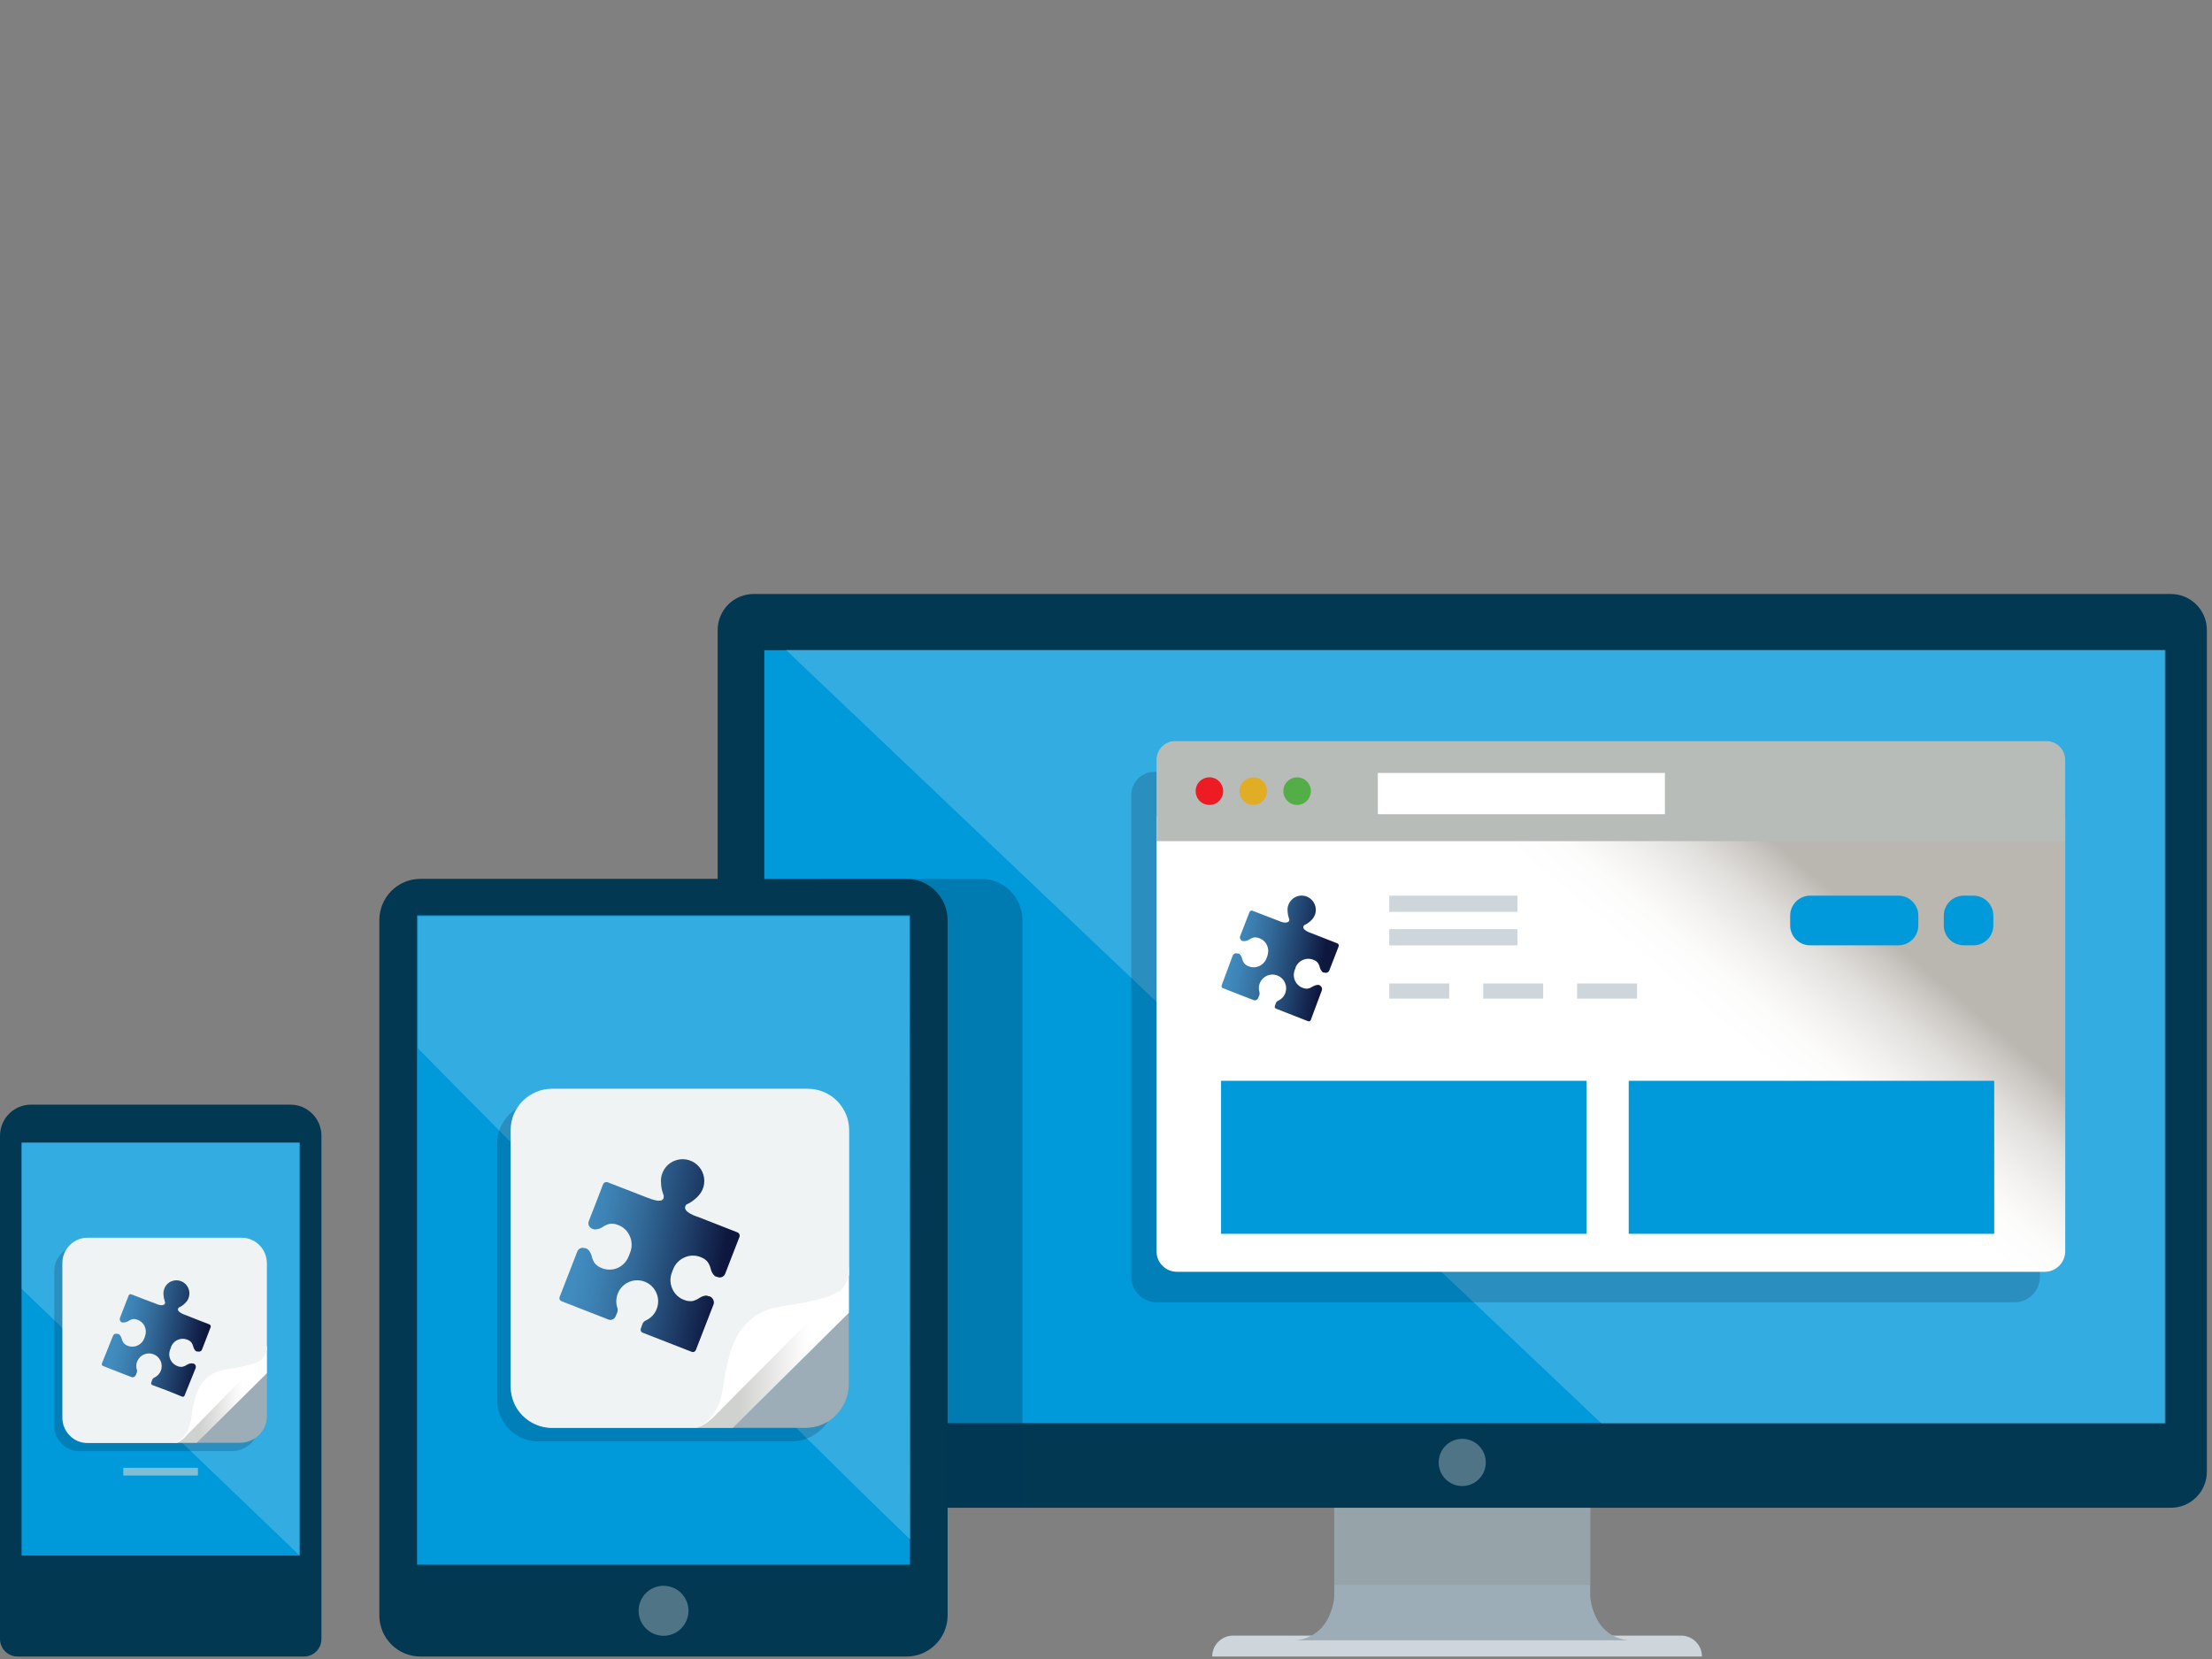 <?xml version="1.0" encoding="UTF-8"?>
<svg width="440px" height="330px" viewBox="0 0 440 330" version="1.1" xmlns="http://www.w3.org/2000/svg" xmlns:xlink="http://www.w3.org/1999/xlink">
    <rect x="0" y="0" width="440" height="330" fill="#808080" stroke="none"/>
    <title>Graphic elements / Icons / Rich icons / applications</title>
    <defs>
        <linearGradient x1="17.271%" y1="69.244%" x2="82.614%" y2="30.097%" id="linearGradient-1">
            <stop stop-color="#FFFFFF" offset="66%"></stop>
            <stop stop-color="#FCFCFB" offset="74%"></stop>
            <stop stop-color="#F2F1F0" offset="81%"></stop>
            <stop stop-color="#E2E0DD" offset="89%"></stop>
            <stop stop-color="#CBC8C3" offset="96%"></stop>
            <stop stop-color="#BAB6B0" offset="100%"></stop>
        </linearGradient>
        <linearGradient x1="0%" y1="50%" x2="100%" y2="50%" id="linearGradient-2">
            <stop stop-color="#D0D2CF" offset="28%"></stop>
            <stop stop-color="#FFFFFF" offset="74%"></stop>
        </linearGradient>
        <linearGradient x1="13.457%" y1="36.135%" x2="92.943%" y2="50.897%" id="linearGradient-3">
            <stop stop-color="#418CBF" offset="1%"></stop>
            <stop stop-color="#3D83B5" offset="15%"></stop>
            <stop stop-color="#326A99" offset="40%"></stop>
            <stop stop-color="#20426D" offset="71%"></stop>
            <stop stop-color="#0E183F" offset="100%"></stop>
        </linearGradient>
        <linearGradient x1="0%" y1="50%" x2="100%" y2="50%" id="linearGradient-4">
            <stop stop-color="#D0D2CF" offset="28%"></stop>
            <stop stop-color="#FFFFFF" offset="74%"></stop>
        </linearGradient>
        <linearGradient x1="11.489%" y1="36.533%" x2="90.831%" y2="51.292%" id="linearGradient-5">
            <stop stop-color="#418CBF" offset="1%"></stop>
            <stop stop-color="#3D83B5" offset="15%"></stop>
            <stop stop-color="#326A99" offset="40%"></stop>
            <stop stop-color="#20426D" offset="71%"></stop>
            <stop stop-color="#0E183F" offset="100%"></stop>
        </linearGradient>
        <linearGradient x1="8.165%" y1="34.111%" x2="87.462%" y2="48.891%" id="linearGradient-6">
            <stop stop-color="#418CBF" offset="1%"></stop>
            <stop stop-color="#3D83B5" offset="15%"></stop>
            <stop stop-color="#326A99" offset="40%"></stop>
            <stop stop-color="#20426D" offset="71%"></stop>
            <stop stop-color="#0E183F" offset="100%"></stop>
        </linearGradient>
    </defs>
    <g id="Graphic-elements-/-Icons-/-Rich-icons-/-applications" stroke="none" stroke-width="1" fill="none" fill-rule="evenodd">
        <g id="Applications" transform="translate(0, 118)" fill-rule="nonzero">
            <path d="M334.4,207.35 L245.27,207.35 C242.982,207.356 241.128,209.214 241.122,211.508 L338.548,211.508 C338.542,209.214 336.688,207.356 334.4,207.35 L334.4,207.35 Z" id="Path" fill="#CED6DB"></path>
            <path d="M23.492,201.707 C23.502,199.464 21.929,197.527 19.736,197.083 C17.543,196.638 15.343,197.81 14.482,199.88 C13.622,201.95 14.341,204.342 16.2,205.589 C18.059,206.837 20.539,206.593 22.121,205.007 C22.993,204.131 23.486,202.945 23.492,201.707 Z" id="Path" fill="#4E7486"></path>
            <path d="M316.317,199.628 L316.317,171.6 L265.404,171.6 L265.404,199.661 C265.26,201.167 264.828,202.631 264.132,203.973 C262.749,206.737 259.872,208.427 256.791,208.285 L324.931,208.285 C321.851,208.431 318.976,206.739 317.601,203.973 C316.901,202.62 316.465,201.145 316.317,199.628 L316.317,199.628 Z" id="Path" fill="#9DADB7"></path>
            <g id="Group" opacity="0.5" transform="translate(264.439, 180.4)" fill="#8F9C9B">
                <polygon id="Path" style="mix-blend-mode: multiply;" points="0.955 0.385 26.422 0.385 51.9 0.385 51.9 8.635 51.9 16.874 26.422 16.874 0.955 16.874 0.955 8.635"></polygon>
            </g>
            <path d="M431.814,181.918 L149.918,181.918 C148.017,181.921 146.193,181.165 144.849,179.817 C143.504,178.47 142.753,176.641 142.753,174.735 L142.753,7.337 C142.753,5.431 143.504,3.602 144.849,2.255 C146.193,0.907 148.017,0.151 149.918,0.154 L431.814,0.154 C433.716,0.151 435.54,0.907 436.884,2.255 C438.229,3.602 438.98,5.431 438.98,7.337 L438.98,174.735 C438.98,176.641 438.229,178.47 436.884,179.817 C435.54,181.165 433.716,181.921 431.814,181.918 L431.814,181.918 Z" id="Path" fill="#023852"></path>
            <polygon id="Path" fill="#0099DA" points="152.036 165.088 291.333 165.088 430.618 165.088 430.618 88.209 430.618 11.33 291.333 11.33 152.036 11.33 152.036 88.209"></polygon>
            <path d="M295.546,172.92 C295.556,170.677 293.983,168.74 291.79,168.296 C289.597,167.851 287.396,169.023 286.536,171.093 C285.676,173.163 286.395,175.555 288.254,176.802 C290.113,178.05 292.593,177.806 294.175,176.22 C295.047,175.344 295.54,174.158 295.546,172.92 L295.546,172.92 Z" id="Path" fill="#4E7486"></path>
            <g id="Group" opacity="0.2" transform="translate(155.81, 11)" fill="#FFFFFF">
                <path d="M0.527,0.275 L21.001,19.734 L41.476,39.182 C61.666,58.359 81.874,77.528 102.1,96.69 L162.756,154.154 L275.005,154.154 L275.005,0.275 L0.527,0.275 Z" id="Path"></path>
            </g>
            <path d="M195.213,56.815 L163.283,56.815 L163.283,181.907 L203.377,181.907 L203.377,64.999 C203.353,60.489 199.712,56.839 195.213,56.815 L195.213,56.815 Z" id="Path" fill="#023852" opacity="0.3" style="mix-blend-mode: multiply;"></path>
            <path d="M401.168,35.519 L229.634,35.519 C227.089,35.519 225.025,37.587 225.025,40.139 L225.025,135.993 C225.031,138.785 227.288,141.047 230.073,141.053 L400.729,141.053 C403.514,141.047 405.771,138.785 405.777,135.993 L405.777,40.139 C405.777,37.587 403.713,35.519 401.168,35.519 L401.168,35.519 Z" id="Path" fill="#081935" opacity="0.2" style="mix-blend-mode: multiply;"></path>
            <path d="M230.051,44.352 L410.802,44.352 L410.802,130.9 C410.796,133.151 408.977,134.975 406.731,134.981 L234.111,134.981 C233.032,134.981 231.998,134.551 231.236,133.785 C230.474,133.019 230.048,131.981 230.051,130.9 L230.051,44.352 L230.051,44.352 Z" id="Path" fill="url(#linearGradient-1)"></path>
            <path d="M233.716,29.425 L407.082,29.425 C409.131,29.425 410.791,31.09 410.791,33.143 L410.791,49.313 L230.051,49.313 L230.051,33.143 C230.051,31.09 231.711,29.425 233.76,29.425 L233.716,29.425 Z" id="Path" fill="#B7BCB8"></path>
            <path d="M243.306,39.369 C243.309,38.639 243.021,37.938 242.506,37.421 C241.99,36.905 241.291,36.616 240.563,36.619 C239.838,36.618 239.143,36.907 238.631,37.422 C237.563,38.499 237.563,40.239 238.631,41.316 C239.702,42.386 241.434,42.386 242.505,41.316 C243.017,40.798 243.305,40.098 243.306,39.369 L243.306,39.369 Z" id="Path" fill="#ED1C24"></path>
            <path d="M252.029,39.369 C252.032,38.639 251.744,37.938 251.229,37.421 C250.714,36.905 250.014,36.616 249.286,36.619 C248.561,36.618 247.866,36.907 247.355,37.422 C246.286,38.499 246.286,40.239 247.355,41.316 C248.425,42.386 250.157,42.386 251.228,41.316 C251.74,40.798 252.028,40.098 252.029,39.369 L252.029,39.369 Z" id="Path" fill="#E1AD25"></path>
            <path d="M260.752,39.369 C260.755,38.639 260.467,37.938 259.952,37.421 C259.437,36.905 258.737,36.616 258.009,36.619 C256.768,36.621 255.684,37.458 255.364,38.659 C255.044,39.861 255.568,41.128 256.642,41.75 C257.716,42.372 259.073,42.194 259.951,41.316 C260.463,40.798 260.751,40.098 260.752,39.369 L260.752,39.369 Z" id="Path" fill="#54AE47"></path>
            <polygon id="Path" fill="#FFFFFF" points="331.174 43.956 302.623 43.956 274.073 43.956 274.073 39.853 274.073 35.75 302.623 35.75 331.174 35.75 331.174 39.853"></polygon>
            <polygon id="Path" fill="#CED6DB" points="301.844 63.382 289.094 63.382 276.344 63.382 276.344 61.776 276.344 60.159 289.094 60.159 301.844 60.159 301.844 61.776"></polygon>
            <polygon id="Path" fill="#CED6DB" points="301.844 70.048 289.094 70.048 276.344 70.048 276.344 68.431 276.344 66.825 289.094 66.825 301.844 66.825 301.844 68.431"></polygon>
            <polygon id="Path" fill="#CED6DB" points="288.271 80.641 282.313 80.641 276.344 80.641 276.344 79.134 276.344 77.627 282.313 77.627 288.271 77.627 288.271 79.134"></polygon>
            <polygon id="Path" fill="#CED6DB" points="306.958 80.641 300.989 80.641 295.03 80.641 295.03 79.134 295.03 77.627 300.989 77.627 306.958 77.627 306.958 79.134"></polygon>
            <polygon id="Path" fill="#CED6DB" points="325.633 80.641 319.675 80.641 313.706 80.641 313.706 79.134 313.706 77.627 319.675 77.627 325.633 77.627 325.633 79.134"></polygon>
            <path d="M377.621,70.037 L360.065,70.037 C359.011,70.043 357.999,69.627 357.254,68.881 C356.508,68.135 356.09,67.122 356.093,66.066 L356.093,64.141 C356.093,63.085 356.511,62.072 357.256,61.325 C358.001,60.579 359.011,60.159 360.065,60.159 L377.621,60.159 C379.81,60.165 381.582,61.946 381.582,64.141 L381.582,66.066 C381.585,67.12 381.169,68.132 380.425,68.877 C379.682,69.623 378.672,70.04 377.621,70.037 L377.621,70.037 Z" id="Path" fill="#0099DA"></path>
            <path d="M392.489,70.037 L390.623,70.037 C389.57,70.043 388.558,69.627 387.812,68.881 C387.066,68.135 386.648,67.122 386.651,66.066 L386.651,64.141 C386.651,63.085 387.07,62.072 387.815,61.325 C388.56,60.579 389.57,60.159 390.623,60.159 L392.544,60.159 C394.733,60.165 396.505,61.946 396.505,64.141 L396.505,66.066 C396.508,67.12 396.091,68.132 395.348,68.877 C394.604,69.623 393.595,70.04 392.544,70.037 L392.489,70.037 Z" id="Path" fill="#0099DA"></path>
            <polygon id="Path" fill="#0099DA" style="mix-blend-mode: multiply;" points="315.593 127.424 279.241 127.424 242.889 127.424 242.889 112.2 242.889 96.987 279.241 96.987 315.593 96.987 315.593 112.2"></polygon>
            <polygon id="Path" fill="#0099DA" style="mix-blend-mode: multiply;" points="396.68 127.424 360.328 127.424 323.976 127.424 323.976 112.2 323.976 96.987 360.328 96.987 396.68 96.987 396.68 112.2"></polygon>
            <polygon id="Path" fill="#D5D7D4" opacity="0.6" points="124.078 173.855 112.326 173.855 100.586 173.855 100.586 172.645 100.586 171.424 112.326 171.424 124.078 171.424 124.078 172.645"></polygon>
            <path d="M60.426,211.508 L3.478,211.508 C1.56,211.502 0.006,209.944 3.90798505e-15,208.021 L3.90798505e-15,107.921 C3.90798505e-15,106.277 0.652,104.7 1.813,103.538 C2.974,102.376 4.548,101.725 6.189,101.728 L57.76,101.728 C61.171,101.728 63.937,104.501 63.937,107.921 L63.937,208.021 C63.94,208.945 63.576,209.832 62.925,210.486 C62.275,211.14 61.391,211.508 60.47,211.508 L60.426,211.508 Z" id="Path" fill="#023852"></path>
            <polygon id="Path" fill="#0099DA" points="59.603 191.422 31.952 191.422 4.29 191.422 4.29 150.359 4.29 109.285 31.952 109.285 59.603 109.285 59.603 150.359"></polygon>
            <polygon id="Path" fill="#FFFFFF" opacity="0.2" points="59.603 191.422 31.952 164.89 4.29 138.358 4.29 123.816 4.29 109.285 31.952 109.285 59.603 109.285 59.603 150.359"></polygon>
            <polygon id="Path" fill="#D5D7D4" opacity="0.6" points="39.37 175.505 31.952 175.505 24.524 175.505 24.524 174.735 24.524 173.965 31.952 173.965 39.37 173.965 39.37 174.735"></polygon>
            <path d="M51.461,151.338 L51.461,151.338 L51.461,134.838 C51.457,133.518 50.933,132.252 50.002,131.318 C49.554,130.849 49.017,130.475 48.422,130.218 C47.811,129.957 47.155,129.823 46.491,129.822 L15.768,129.822 C15.1,129.823 14.44,129.957 13.825,130.218 C13.231,130.475 12.693,130.849 12.245,131.318 C11.312,132.249 10.79,133.518 10.797,134.838 L10.797,165.638 C10.79,166.958 11.312,168.227 12.245,169.158 C12.693,169.627 13.231,170.001 13.825,170.258 C14.44,170.519 15.1,170.653 15.768,170.654 L46.162,170.654 C46.87,170.657 47.572,170.515 48.224,170.236 C48.849,169.981 49.419,169.607 49.903,169.136 C50.372,168.65 50.744,168.079 51,167.453 C51.28,166.8 51.421,166.096 51.417,165.385 L51.417,156.871 L51.417,156.871 L51.417,151.426 L51.461,151.338 Z" id="Path" fill="#081935" opacity="0.2" style="mix-blend-mode: multiply;"></path>
            <path d="M47.786,168.982 L17.721,168.982 C17.012,168.985 16.31,168.843 15.658,168.564 C15.033,168.309 14.463,167.935 13.979,167.464 C13.504,166.982 13.131,166.41 12.882,165.781 C12.603,165.128 12.461,164.424 12.465,163.713 L12.465,133.54 C12.461,132.833 12.603,132.132 12.882,131.483 C13.134,130.852 13.506,130.276 13.979,129.789 C14.469,129.325 15.037,128.952 15.658,128.689 C16.312,128.416 17.012,128.274 17.721,128.271 L47.786,128.271 C48.49,128.272 49.188,128.415 49.837,128.689 C50.479,128.948 51.067,129.325 51.571,129.8 C52.04,130.29 52.412,130.865 52.668,131.494 C52.947,132.143 53.089,132.844 53.085,133.551 L53.085,163.691 C53.081,165.839 51.779,167.77 49.794,168.575 C49.158,168.845 48.475,168.984 47.786,168.982 L47.786,168.982 Z" id="Path" fill="#9DADB7"></path>
            <polygon id="Path" fill="url(#linearGradient-2)" style="mix-blend-mode: multiply;" points="34.673 168.982 35.782 168.982 36.901 168.982 38.02 168.982 39.128 168.982 42.617 165.528 46.107 162.074 49.596 158.609 53.085 155.155 53.085 153.791 53.085 152.427 53.085 151.074 53.085 149.71 48.751 150.964 44.406 152.207 40.061 153.45 35.716 154.704 35.452 158.268 35.189 161.843 34.937 165.418"></polygon>
            <path d="M37.899,164.703 C38.031,163.911 38.163,163.152 38.316,162.503 C38.47,161.854 38.623,161.117 38.81,160.49 C38.996,159.872 39.227,159.269 39.501,158.686 C39.77,158.11 40.093,157.561 40.467,157.047 C40.803,156.547 41.218,156.105 41.696,155.738 C42.169,155.398 42.691,155.131 43.243,154.946 C43.907,154.721 44.585,154.541 45.273,154.407 C46.052,154.242 46.941,154.088 47.972,153.89 C48.634,153.774 49.29,153.623 49.936,153.439 C50.452,153.274 50.858,153.12 51.165,152.988 C51.389,152.887 51.606,152.769 51.812,152.636 C51.89,152.592 51.96,152.536 52.021,152.471 L52.021,152.471 C52.285,152.21 52.507,151.909 52.679,151.58 C52.776,151.421 52.853,151.251 52.91,151.074 C52.975,150.901 53.029,150.725 53.074,150.546 L53.074,133.221 C53.07,131.901 52.546,130.635 51.615,129.701 C51.167,129.232 50.63,128.858 50.035,128.601 C49.424,128.34 48.767,128.206 48.104,128.205 L17.381,128.205 C16.713,128.206 16.053,128.34 15.438,128.601 C14.844,128.858 14.306,129.232 13.858,129.701 C12.925,130.632 12.403,131.901 12.41,133.221 L12.41,164.021 C12.403,165.341 12.925,166.61 13.858,167.541 C14.306,168.01 14.844,168.384 15.438,168.641 C16.053,168.902 16.713,169.036 17.381,169.037 L34.618,169.037 L34.772,169.037 L34.926,169.037 L35.068,169.037 L35.222,169.037 C35.413,168.928 35.596,168.807 35.771,168.674 C36.064,168.458 36.329,168.207 36.561,167.926 C36.878,167.557 37.144,167.146 37.351,166.705 C37.643,166.073 37.828,165.396 37.899,164.703 L37.899,164.703 Z" id="Path" fill="#F0F3F4"></path>
            <path d="M47.95,153.901 C46.93,154.088 46.041,154.22 45.273,154.341 C44.602,154.443 43.942,154.601 43.298,154.814 C42.754,154.998 42.24,155.262 41.773,155.595 C41.245,155.975 40.769,156.422 40.357,156.926 C39.956,157.415 39.627,157.96 39.381,158.543 C39.119,159.141 38.907,159.759 38.744,160.391 C38.551,161.064 38.394,161.747 38.272,162.437 C38.141,163.152 38.02,163.911 37.888,164.714 C37.784,165.326 37.6,165.922 37.34,166.485 C37.129,166.924 36.864,167.334 36.55,167.706 C36.309,167.985 36.04,168.24 35.749,168.465 C35.575,168.597 35.392,168.714 35.2,168.817 L35.299,168.817 L35.398,168.817 L35.496,168.817 L35.584,168.817 L35.847,168.652 L36.144,168.443 L36.495,168.168 L36.879,167.816 L36.879,167.816 L36.934,167.761 L36.934,167.706 L36.934,167.706 L39.754,164.868 L44.988,159.5 L49.837,154.66 C51.143,153.34 52.032,152.46 52.032,152.46 L51.823,152.614 C51.616,152.753 51.396,152.871 51.165,152.966 C50.768,153.149 50.357,153.3 49.936,153.417 C49.377,153.593 48.751,153.747 47.95,153.901 Z" id="Path" fill="#FFFFFF"></path>
            <path d="M38.404,153.208 L38.316,153.208 L38.228,153.208 C38.134,153.187 38.037,153.187 37.943,153.208 C37.66,153.235 37.388,153.334 37.153,153.494 C36.897,153.67 36.611,153.797 36.308,153.868 C35.986,153.918 35.656,153.88 35.354,153.758 C34.706,153.536 34.177,153.057 33.891,152.433 C33.605,151.81 33.586,151.096 33.839,150.458 L33.916,150.271 L33.993,150.073 L33.993,150.073 L33.993,150.018 C34.22,149.339 34.722,148.788 35.376,148.5 C35.992,148.235 36.69,148.235 37.307,148.5 C37.611,148.616 37.879,148.809 38.086,149.061 C38.261,149.318 38.387,149.605 38.459,149.908 C38.525,150.187 38.661,150.444 38.854,150.656 C38.916,150.729 38.995,150.786 39.084,150.821 L39.172,150.821 L39.26,150.821 C39.437,150.888 39.632,150.888 39.808,150.821 C39.987,150.744 40.126,150.597 40.193,150.414 L41.048,148.214 L41.893,146.014 C41.943,145.906 41.943,145.781 41.893,145.673 C41.845,145.568 41.759,145.485 41.652,145.442 L39.249,144.507 L36.857,143.561 L36.857,143.561 C36.554,143.467 36.263,143.338 35.99,143.176 C35.628,142.967 35.31,142.681 35.408,142.362 C35.507,142.043 35.617,142.076 35.869,141.944 C36.281,141.714 36.652,141.416 36.967,141.064 L36.967,141.064 C37.109,140.91 37.234,140.74 37.34,140.558 C37.444,140.367 37.525,140.164 37.581,139.953 C37.747,139.36 37.692,138.727 37.427,138.171 C36.854,136.925 35.408,136.345 34.136,136.851 C33.467,137.115 32.941,137.651 32.687,138.325 C32.611,138.524 32.556,138.73 32.523,138.941 C32.501,139.146 32.501,139.352 32.523,139.557 C32.54,139.981 32.621,140.4 32.764,140.8 C32.841,141.042 32.896,141.174 32.764,141.383 C32.632,141.592 32.204,141.68 31.788,141.592 C31.481,141.523 31.183,141.42 30.899,141.284 L30.899,141.284 L28.529,140.393 L26.148,139.469 C26.039,139.424 25.916,139.424 25.807,139.469 C25.702,139.522 25.62,139.612 25.577,139.722 L24.721,141.922 L23.865,144.122 C23.799,144.299 23.799,144.495 23.865,144.672 C23.942,144.851 24.089,144.99 24.271,145.057 L24.359,145.057 L24.447,145.057 C24.541,145.073 24.638,145.073 24.732,145.057 C25.014,145.03 25.285,144.936 25.522,144.782 C25.778,144.603 26.064,144.472 26.367,144.397 C26.69,144.356 27.019,144.398 27.322,144.518 C27.971,144.734 28.5,145.213 28.781,145.838 C29.068,146.459 29.088,147.171 28.836,147.807 L28.836,147.862 L28.836,147.862 L28.759,148.06 L28.682,148.258 C28.431,148.896 27.932,149.404 27.3,149.666 C26.674,149.941 25.962,149.941 25.336,149.666 C25.037,149.547 24.772,149.354 24.568,149.105 C24.393,148.848 24.266,148.561 24.195,148.258 C24.128,147.979 23.992,147.722 23.8,147.51 C23.735,147.439 23.657,147.383 23.569,147.345 L23.481,147.345 L23.394,147.345 C23.214,147.273 23.014,147.273 22.834,147.345 C22.66,147.425 22.526,147.572 22.461,147.752 L21.364,150.48 L20.266,153.208 C20.228,153.303 20.228,153.41 20.266,153.505 C20.313,153.598 20.391,153.672 20.486,153.714 L23.306,154.814 L26.126,155.914 C26.287,155.98 26.469,155.98 26.63,155.914 C26.793,155.844 26.923,155.714 26.993,155.551 L27.091,155.32 L27.19,155.089 C27.225,155.005 27.244,154.916 27.245,154.825 C27.266,154.735 27.266,154.64 27.245,154.55 C27.141,154.25 27.096,153.932 27.113,153.615 C27.124,153.282 27.207,152.956 27.355,152.658 C27.617,152.107 28.069,151.669 28.627,151.426 C29.877,150.878 31.334,151.423 31.919,152.658 C32.214,153.284 32.242,154.003 31.996,154.649 C31.753,155.265 31.281,155.762 30.679,156.035 C30.583,156.078 30.496,156.142 30.427,156.222 C30.352,156.296 30.296,156.386 30.262,156.486 L30.175,156.75 L30.087,157.003 C30.043,157.097 30.043,157.206 30.087,157.3 C30.126,157.395 30.201,157.47 30.295,157.509 L33.247,158.609 L36.209,159.808 C36.308,159.846 36.418,159.846 36.517,159.808 C36.611,159.766 36.683,159.686 36.714,159.588 L37.811,156.871 L38.909,154.154 C38.975,153.977 38.975,153.781 38.909,153.604 C38.805,153.406 38.621,153.261 38.404,153.208 Z" id="Path" fill="url(#linearGradient-3)"></path>
            <path d="M188.498,64.999 C188.474,60.489 184.833,56.839 180.334,56.815 L83.622,56.815 C79.118,56.827 75.47,60.484 75.458,64.999 L75.458,203.335 C75.464,207.851 79.118,211.508 83.622,211.508 L180.334,211.508 C184.834,211.496 188.48,207.846 188.498,203.335 L188.498,64.999 L188.498,64.999 Z" id="Path" fill="#023852"></path>
            <path d="M136.949,202.4 C136.945,200.03 135.272,197.992 132.953,197.531 C130.633,197.071 128.312,198.316 127.407,200.505 C126.502,202.695 127.265,205.221 129.229,206.54 C131.194,207.859 133.814,207.604 135.489,205.931 C136.427,204.997 136.952,203.725 136.949,202.4 Z" id="Path" fill="#4E7486"></path>
            <polygon id="Path" fill="#0099DA" points="181.003 193.248 131.978 193.248 82.953 193.248 82.953 128.656 82.953 64.075 131.978 64.075 181.003 64.075 181.003 128.656"></polygon>
            <path d="M180.905,64.262 L83.139,64.262 L83.139,77.396 L83.139,90.541 C91.665,99.209 111.887,119.603 132.121,139.843 C152.354,160.083 172.566,180.158 181.091,188.243 L181.025,126.28 L180.905,64.262 Z" id="Path" fill="#FFFFFF" opacity="0.2"></path>
            <path d="M166.169,136.818 L166.169,136.818 L166.169,109.516 C166.169,108.413 165.949,107.32 165.521,106.304 C165.107,105.328 164.511,104.439 163.766,103.686 C162.221,102.136 160.125,101.265 157.939,101.266 L107.114,101.266 C106.013,101.263 104.924,101.484 103.91,101.915 C101.934,102.756 100.36,104.334 99.521,106.315 C99.102,107.334 98.886,108.425 98.885,109.527 L98.885,109.802 C98.88,109.824 98.88,109.846 98.885,109.868 L98.885,110 C98.88,110.022 98.88,110.044 98.885,110.066 L98.885,159.94 C98.88,159.962 98.88,159.984 98.885,160.006 L98.885,160.138 C98.88,160.16 98.88,160.182 98.885,160.204 L98.885,160.468 C98.886,161.57 99.102,162.661 99.521,163.68 C100.815,166.734 103.804,168.718 107.114,168.718 L157.391,168.718 C160.906,168.713 164.08,166.605 165.455,163.361 C165.915,162.279 166.15,161.115 166.147,159.94 L166.147,145.849 L166.147,145.849 L166.147,136.84 L166.169,136.818 Z" id="Path" fill="#081935" opacity="0.2" style="mix-blend-mode: multiply;"></path>
            <path d="M160.079,166.023 L110.318,166.023 C107.993,166.033 105.761,165.11 104.119,163.46 C102.476,161.811 101.552,159.576 101.551,157.245 L101.551,107.36 C101.553,106.185 101.788,105.022 102.242,103.939 C103.608,100.682 106.794,98.568 110.318,98.582 L160.079,98.582 C163.595,98.587 166.768,100.695 168.144,103.939 C168.603,105.021 168.838,106.185 168.835,107.36 L168.835,157.3 C168.838,158.475 168.603,159.639 168.144,160.721 C167.254,162.828 165.582,164.505 163.48,165.396 C162.399,165.829 161.243,166.042 160.079,166.023 Z" id="Path" fill="#9DADB7"></path>
            <polygon id="Path" fill="url(#linearGradient-4)" style="mix-blend-mode: multiply;" points="138.364 166.023 140.218 166.023 142.062 166.023 143.905 166.023 145.76 166.023 151.531 160.303 157.314 154.572 163.085 148.852 168.857 143.132 168.857 140.877 168.857 138.622 168.857 136.378 168.857 134.123 161.67 136.191 154.483 138.248 147.296 140.316 140.098 142.384 139.67 148.291 139.231 154.198 138.803 160.116"></polygon>
            <path d="M143.741,158.95 C143.96,157.619 144.18,156.376 144.421,155.199 C144.662,154.022 144.937,152.922 145.255,151.899 C145.549,150.88 145.916,149.884 146.352,148.918 C146.801,147.968 147.337,147.062 147.954,146.212 C148.517,145.402 149.206,144.689 149.995,144.1 C150.781,143.545 151.642,143.104 152.552,142.791 C153.653,142.416 154.779,142.115 155.92,141.889 C157.215,141.625 158.685,141.361 160.386,141.042 C161.495,140.845 162.594,140.592 163.678,140.283 C164.372,140.077 165.053,139.83 165.719,139.546 C166.1,139.382 166.467,139.187 166.816,138.963 C166.941,138.886 167.058,138.797 167.167,138.699 L167.167,138.699 C167.389,138.48 167.594,138.245 167.782,137.995 C167.957,137.753 168.122,137.489 168.275,137.225 C168.422,136.957 168.547,136.677 168.648,136.389 C168.758,136.103 168.846,135.808 168.912,135.509 L168.912,106.821 C168.912,105.718 168.692,104.626 168.264,103.609 C167.847,102.634 167.252,101.746 166.509,100.991 C164.964,99.441 162.868,98.57 160.682,98.571 L109.792,98.571 C108.694,98.569 107.608,98.79 106.599,99.22 C104.622,100.061 103.048,101.639 102.209,103.62 C101.79,104.639 101.574,105.73 101.573,106.832 L101.573,157.784 C101.574,158.886 101.79,159.977 102.209,160.996 C103.502,164.046 106.486,166.029 109.792,166.034 L138.32,166.034 L138.584,165.979 L138.836,165.913 L139.077,165.836 L139.33,165.748 C139.646,165.58 139.947,165.385 140.229,165.165 C140.713,164.793 141.155,164.369 141.546,163.9 C142.069,163.287 142.508,162.606 142.852,161.876 C143.286,160.948 143.585,159.963 143.741,158.95 Z" id="Path" fill="#F0F3F4"></path>
            <path d="M160.364,141.053 C158.652,141.361 157.193,141.581 155.92,141.79 C154.804,141.955 153.703,142.213 152.628,142.56 C151.731,142.872 150.881,143.309 150.105,143.858 C149.244,144.495 148.463,145.234 147.779,146.058 C147.106,146.866 146.558,147.771 146.155,148.742 C145.713,149.732 145.346,150.755 145.057,151.8 C144.75,152.9 144.498,154 144.278,155.177 C144.059,156.354 143.85,157.63 143.631,158.95 C143.475,159.968 143.171,160.957 142.731,161.887 C142.386,162.618 141.943,163.299 141.414,163.911 C140.8,164.652 140.057,165.274 139.22,165.748 L139.385,165.682 L139.538,165.616 L139.703,165.539 L139.856,165.473 L140.284,165.209 L140.778,164.857 C140.965,164.725 141.151,164.571 141.36,164.395 L141.996,163.812 L142.084,163.724 L142.172,163.636 L142.259,163.548 L142.347,163.46 C142.841,162.943 144.618,161.15 147.01,158.752 C149.402,156.354 152.398,153.34 155.35,150.392 L163.36,142.373 L167.035,138.699 C166.928,138.802 166.81,138.895 166.684,138.974 C166.334,139.194 165.967,139.385 165.587,139.546 C164.926,139.842 164.244,140.088 163.546,140.283 C162.5,140.598 161.438,140.855 160.364,141.053 L160.364,141.053 Z" id="Path" fill="#FFFFFF"></path>
            <path d="M141.261,139.909 L141.118,139.854 L140.965,139.854 C140.806,139.766 140.63,139.714 140.449,139.7 C139.982,139.75 139.534,139.912 139.143,140.173 C138.717,140.466 138.241,140.679 137.739,140.8 C137.207,140.869 136.667,140.801 136.17,140.602 C135.093,140.239 134.218,139.441 133.756,138.402 C133.269,137.363 133.233,136.168 133.657,135.102 L133.778,134.772 L133.909,134.453 L133.909,134.453 L133.909,134.453 L133.909,134.453 C134.319,133.393 135.144,132.546 136.192,132.11 C137.239,131.641 138.436,131.641 139.483,132.11 C139.984,132.295 140.427,132.61 140.767,133.023 C141.057,133.45 141.265,133.928 141.382,134.431 C141.491,134.889 141.714,135.313 142.029,135.663 C142.136,135.784 142.267,135.881 142.413,135.949 L142.556,135.949 L142.709,136.015 C143.001,136.137 143.328,136.137 143.62,136.015 C143.912,135.89 144.142,135.652 144.256,135.355 L145.661,131.714 L147.076,128.084 C147.154,127.905 147.154,127.702 147.076,127.523 C146.997,127.343 146.852,127.201 146.67,127.127 L142.709,125.576 L138.748,124.025 L138.682,124.025 C138.188,123.858 137.71,123.645 137.256,123.387 C136.641,123.035 136.159,122.562 136.29,122.045 C136.422,121.528 136.641,121.572 137.047,121.352 C137.742,120.961 138.371,120.463 138.913,119.878 L138.913,119.878 L138.913,119.878 L138.913,119.878 L138.913,119.878 C139.148,119.623 139.354,119.343 139.527,119.042 C139.706,118.727 139.846,118.39 139.944,118.041 C140.375,116.453 139.87,114.757 138.64,113.667 C137.411,112.577 135.67,112.281 134.151,112.904 C133.048,113.347 132.18,114.232 131.759,115.346 C131.627,115.674 131.539,116.018 131.495,116.369 C131.457,116.709 131.457,117.052 131.495,117.392 C131.52,118.094 131.653,118.788 131.89,119.449 C132.057,119.741 132.081,120.094 131.956,120.406 C131.737,120.912 131.023,120.901 130.343,120.747 C129.835,120.628 129.339,120.463 128.862,120.252 L128.796,120.252 L124.846,118.712 L120.907,117.183 C120.728,117.105 120.526,117.105 120.347,117.183 C120.168,117.262 120.026,117.408 119.952,117.59 L118.548,121.231 L117.132,124.861 C117.011,125.153 117.011,125.482 117.132,125.774 C117.256,126.067 117.494,126.297 117.791,126.412 L117.944,126.467 L118.087,126.533 C118.246,126.565 118.41,126.565 118.57,126.533 C119.036,126.487 119.484,126.329 119.875,126.071 C120.296,125.776 120.769,125.563 121.269,125.444 C121.799,125.363 122.341,125.428 122.838,125.631 C123.914,125.994 124.789,126.792 125.252,127.831 C125.735,128.871 125.771,130.064 125.351,131.131 L125.351,131.131 L125.351,131.131 L125.351,131.131 L125.23,131.45 L125.098,131.78 C124.719,132.852 123.924,133.725 122.893,134.2 C121.844,134.663 120.65,134.663 119.601,134.2 C119.1,134.009 118.655,133.695 118.306,133.287 C118.019,132.856 117.814,132.375 117.703,131.868 C117.591,131.414 117.368,130.994 117.055,130.647 C116.95,130.525 116.819,130.427 116.671,130.361 L116.518,130.295 L116.375,130.295 C116.08,130.174 115.749,130.174 115.453,130.295 C115.166,130.423 114.941,130.66 114.828,130.955 L113.072,135.476 L111.317,139.986 C111.25,140.144 111.25,140.323 111.317,140.481 C111.387,140.638 111.518,140.761 111.679,140.822 L116.342,142.648 L121.005,144.463 C121.276,144.575 121.58,144.575 121.85,144.461 C122.12,144.347 122.333,144.13 122.443,143.858 L122.607,143.473 L122.772,143.099 C122.827,142.954 122.86,142.802 122.871,142.648 C122.879,142.496 122.861,142.343 122.816,142.197 C122.638,141.701 122.563,141.173 122.597,140.646 C122.622,140.097 122.756,139.559 122.992,139.062 C123.878,137.174 126.021,136.234 128.006,136.862 C129.11,137.212 130.018,138.01 130.508,139.062 C131.009,140.096 131.052,141.294 130.628,142.362 C130.437,142.881 130.137,143.353 129.751,143.748 C129.381,144.127 128.946,144.437 128.467,144.661 C128.306,144.73 128.16,144.831 128.039,144.958 C127.921,145.088 127.831,145.242 127.776,145.409 L127.622,145.838 L127.468,146.267 C127.407,146.423 127.407,146.595 127.468,146.751 C127.539,146.908 127.669,147.031 127.83,147.092 L132.702,148.995 L137.585,150.898 C137.743,150.965 137.921,150.965 138.079,150.898 C138.236,150.827 138.358,150.697 138.419,150.535 L140.164,146.036 L141.908,141.537 C142.04,141.247 142.04,140.914 141.908,140.624 C141.801,140.306 141.566,140.047 141.261,139.909 Z" id="Path" fill="url(#linearGradient-5)"></path>
            <path d="M262.475,77.924 L262.376,77.924 L262.288,77.924 C262.183,77.903 262.075,77.903 261.97,77.924 C261.669,77.962 261.38,78.068 261.125,78.232 C260.848,78.428 260.535,78.567 260.203,78.639 C259.859,78.69 259.506,78.648 259.183,78.518 C258.482,78.281 257.91,77.763 257.603,77.088 C257.295,76.415 257.272,75.645 257.537,74.954 L257.625,74.745 L257.702,74.536 L257.702,74.536 L257.702,74.47 C257.966,73.779 258.501,73.226 259.183,72.941 C259.862,72.645 260.633,72.645 261.312,72.941 C261.637,73.062 261.925,73.267 262.146,73.535 C262.339,73.813 262.473,74.127 262.541,74.459 C262.62,74.756 262.767,75.031 262.969,75.262 C263.04,75.339 263.126,75.403 263.221,75.449 L263.32,75.449 L263.418,75.449 C263.608,75.526 263.821,75.526 264.011,75.449 C264.203,75.365 264.354,75.206 264.428,75.009 L265.35,72.644 L266.271,70.268 C266.315,70.147 266.315,70.015 266.271,69.894 C266.216,69.781 266.122,69.692 266.008,69.641 L263.418,68.629 L260.829,67.617 L260.829,67.617 C260.502,67.508 260.186,67.368 259.885,67.199 C259.49,66.968 259.15,66.66 259.26,66.319 C259.37,65.978 259.49,66.011 259.754,65.868 C260.21,65.619 260.622,65.296 260.972,64.911 L260.972,64.911 C261.127,64.746 261.26,64.561 261.367,64.361 C261.487,64.158 261.579,63.94 261.641,63.712 C261.988,62.385 261.343,60.998 260.105,60.412 C259.399,60.082 258.589,60.061 257.867,60.353 C257.146,60.645 256.577,61.224 256.297,61.952 C256.213,62.164 256.154,62.386 256.122,62.612 C256.1,62.835 256.1,63.06 256.122,63.283 C256.14,63.74 256.225,64.193 256.374,64.625 C256.462,64.889 256.517,65.032 256.374,65.252 C256.231,65.472 255.771,65.582 255.277,65.483 C254.945,65.406 254.621,65.296 254.311,65.153 L254.311,65.153 L251.733,64.163 L249.154,63.162 C249.038,63.112 248.908,63.112 248.792,63.162 C248.677,63.214 248.587,63.309 248.54,63.426 L247.618,65.802 L246.696,68.178 C246.621,68.372 246.627,68.588 246.711,68.778 C246.796,68.968 246.952,69.116 247.146,69.19 L247.245,69.19 L247.333,69.19 C247.438,69.211 247.546,69.211 247.651,69.19 C247.953,69.157 248.243,69.051 248.496,68.882 C248.778,68.695 249.089,68.557 249.417,68.475 C249.763,68.429 250.115,68.474 250.438,68.607 C251.14,68.837 251.713,69.352 252.018,70.026 C252.326,70.699 252.349,71.469 252.084,72.16 L252.084,72.226 L252.084,72.226 L251.996,72.435 L251.919,72.655 C251.647,73.345 251.109,73.896 250.427,74.184 C249.752,74.481 248.984,74.481 248.309,74.184 C247.985,74.056 247.695,73.853 247.464,73.59 C247.282,73.306 247.149,72.994 247.069,72.666 C247,72.367 246.856,72.091 246.652,71.863 C246.58,71.786 246.495,71.722 246.4,71.676 L246.301,71.676 L246.202,71.676 C246.012,71.599 245.8,71.599 245.61,71.676 C245.418,71.756 245.267,71.911 245.193,72.105 L244.096,75.064 L242.999,78.012 C242.955,78.114 242.955,78.229 242.999,78.331 C243.043,78.432 243.126,78.511 243.229,78.551 L246.279,79.739 L249.33,80.927 C249.506,80.998 249.702,80.998 249.878,80.927 C250.052,80.849 250.189,80.707 250.262,80.531 L250.372,80.289 L250.471,80.036 C250.513,79.946 250.539,79.849 250.548,79.75 C250.564,79.652 250.564,79.551 250.548,79.453 C250.434,79.128 250.385,78.784 250.405,78.441 C250.418,78.081 250.508,77.729 250.668,77.407 C250.945,76.808 251.434,76.334 252.04,76.076 C253.045,75.645 254.21,75.859 254.998,76.62 C255.785,77.38 256.042,78.54 255.65,79.563 C255.521,79.898 255.327,80.205 255.079,80.465 C254.839,80.716 254.552,80.918 254.234,81.059 C254.13,81.104 254.036,81.172 253.96,81.257 C253.883,81.339 253.823,81.437 253.785,81.543 L253.686,81.829 L253.587,82.104 C253.548,82.207 253.548,82.32 253.587,82.423 C253.632,82.524 253.715,82.603 253.817,82.643 L257,83.886 L260.182,85.129 C260.287,85.173 260.405,85.173 260.511,85.129 C260.611,85.084 260.69,85.001 260.73,84.898 L261.827,81.961 L262.925,79.024 C263,78.83 262.994,78.614 262.91,78.424 C262.825,78.234 262.669,78.086 262.475,78.012 L262.475,77.924 Z" id="Path" fill="url(#linearGradient-6)"></path>
        </g>
    </g>
</svg>